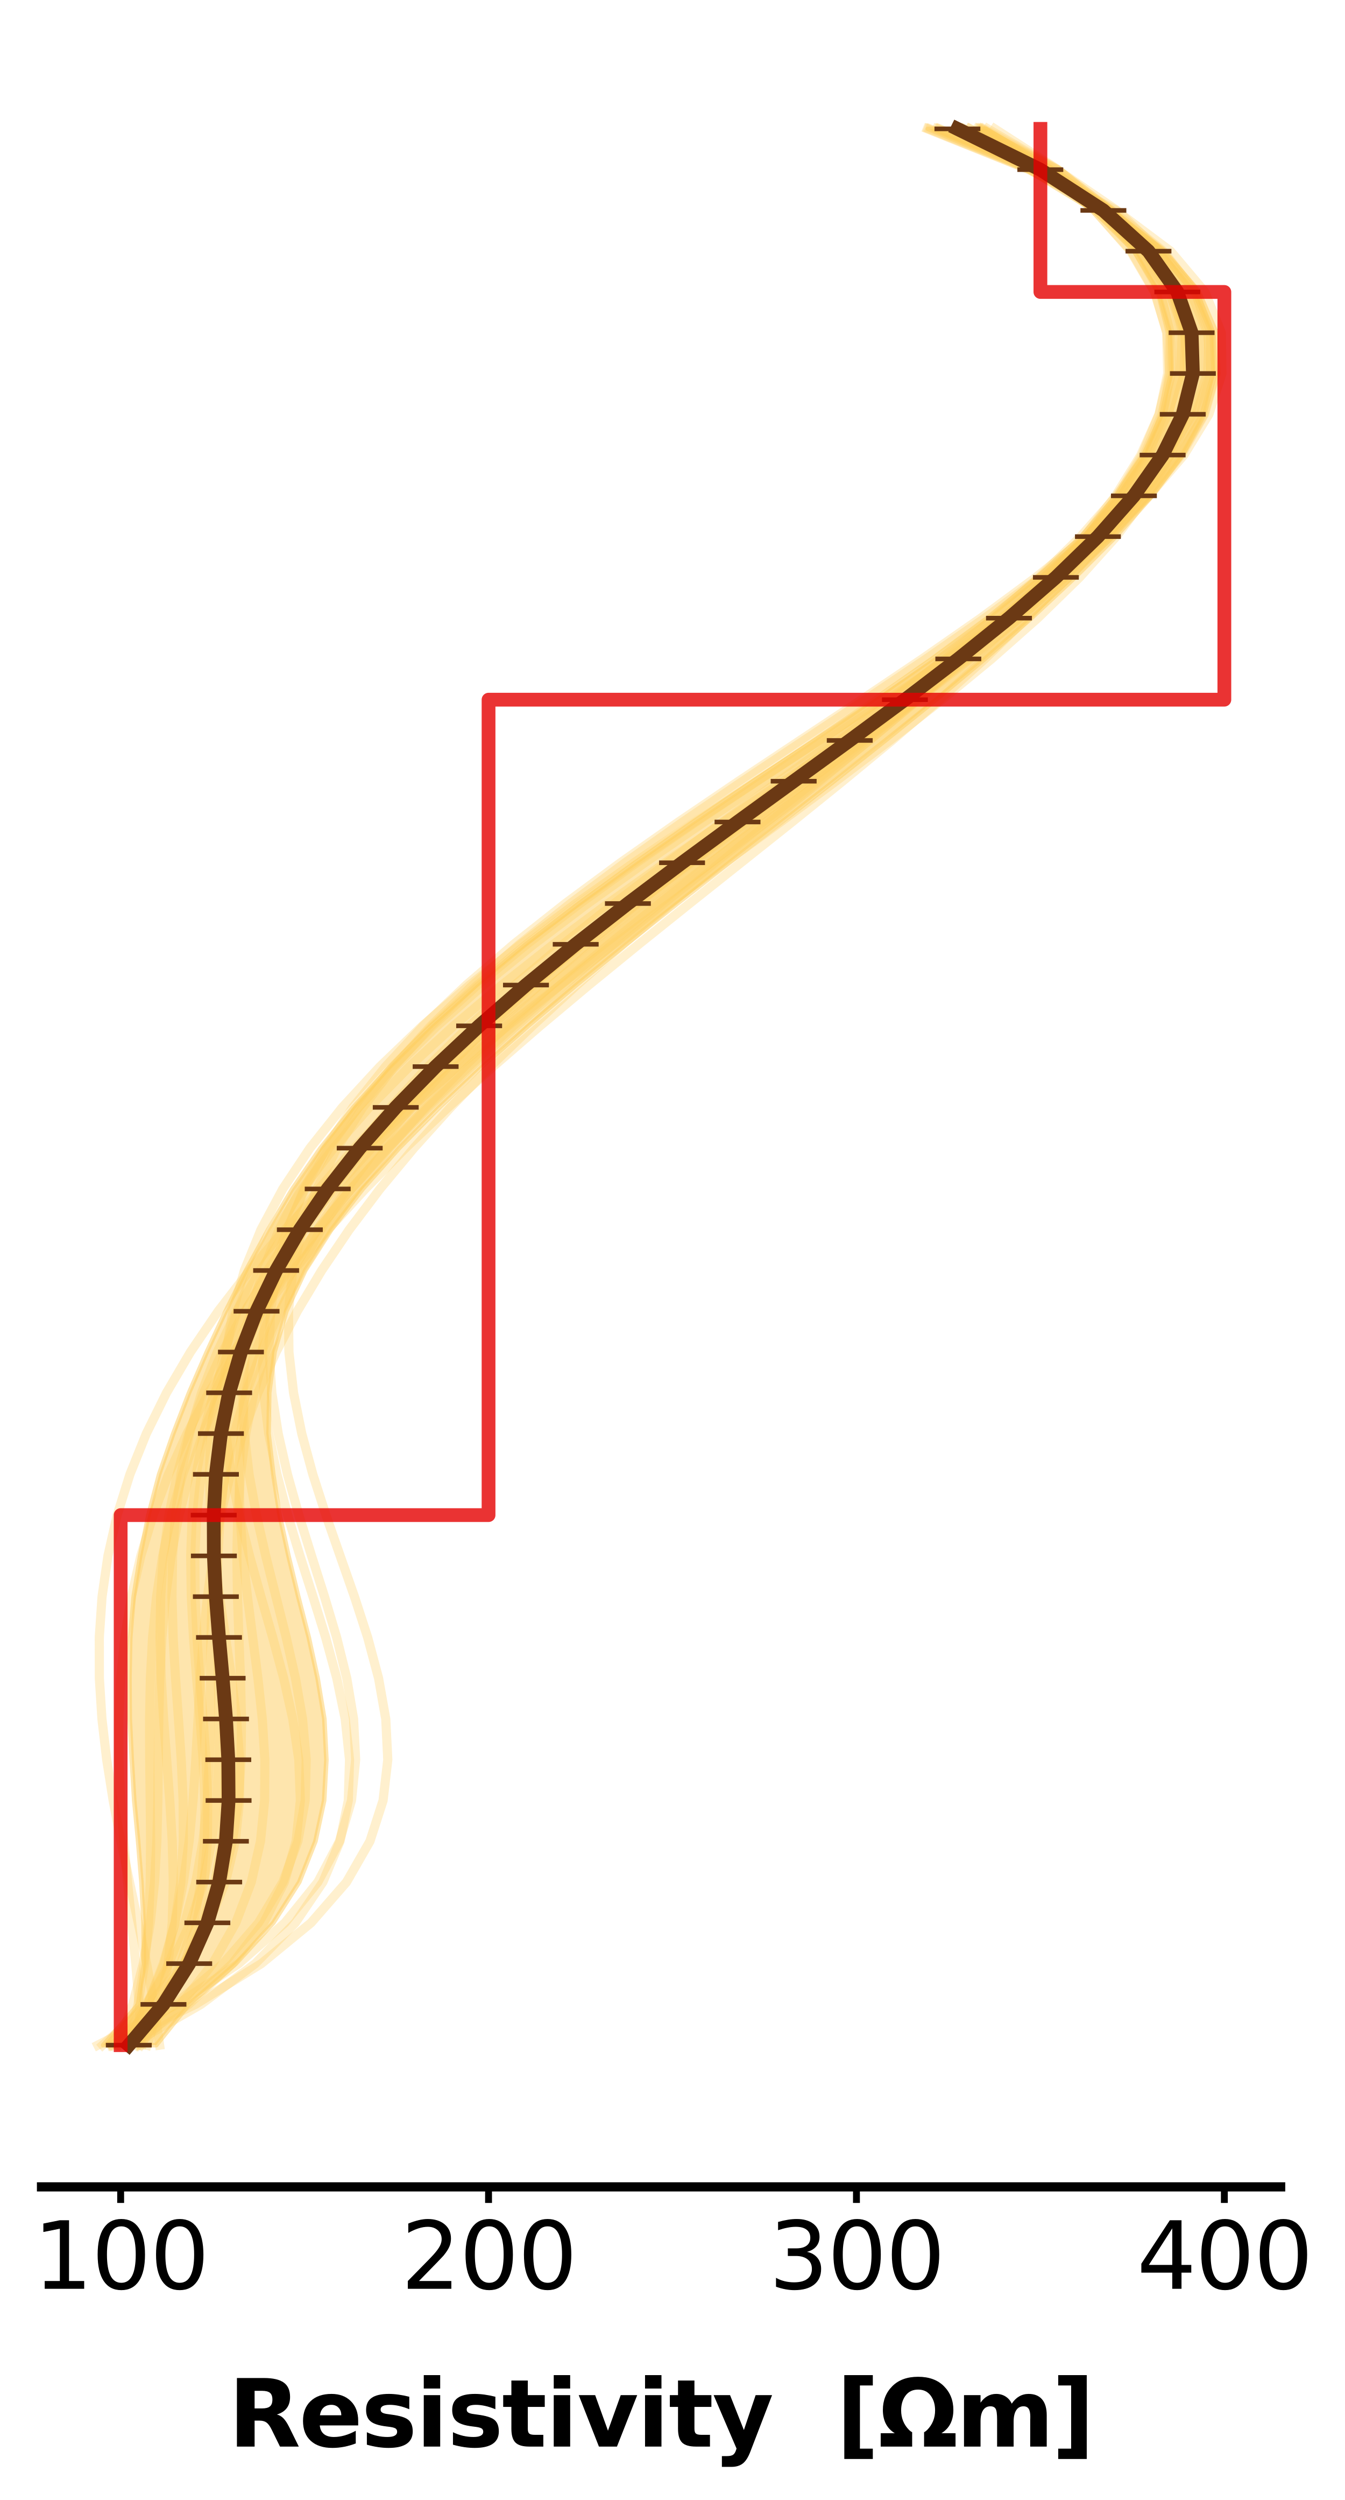 <?xml version="1.0" encoding="utf-8" standalone="no"?>
<!DOCTYPE svg PUBLIC "-//W3C//DTD SVG 1.1//EN"
  "http://www.w3.org/Graphics/SVG/1.1/DTD/svg11.dtd">
<svg xmlns:xlink="http://www.w3.org/1999/xlink" width="293.058pt" height="544.356pt" viewBox="0 0 293.058 544.356" xmlns="http://www.w3.org/2000/svg" version="1.1">
 <defs>
  <style type="text/css">*{stroke-linejoin: round; stroke-linecap: butt}</style>
 </defs>
 <g id="figure_1">
  <g id="patch_1">
   <path d="M 0 544.356 
L 293.058 544.356 
L 293.058 0 
L 0 0 
z
" style="fill: #ffffff"/>
  </g>
  <g id="axes_1">
   <g id="patch_2">
    <path d="M 9.043 466.2 
L 279.043 466.2 
L 279.043 7.2 
L 9.043 7.2 
z
" style="fill: #ffffff"/>
   </g>
   <g id="PolyCollection_1">
    <defs>
     <path id="m4e2704e29b" d="M 202.176 -516.293 
L 214.896 -516.293 
L 229.766 -507.414 
L 242.554 -498.536 
L 253.47 -489.658 
L 260.731 -480.78 
L 264.381 -471.902 
L 264.773 -463.024 
L 262.409 -454.146 
L 257.721 -445.267 
L 251.075 -436.389 
L 243.137 -427.511 
L 234.251 -418.633 
L 224.728 -409.755 
L 214.581 -400.877 
L 203.947 -391.999 
L 192.907 -383.12 
L 181.704 -374.242 
L 170.31 -365.364 
L 158.898 -356.486 
L 147.579 -347.608 
L 136.435 -338.73 
L 125.576 -329.852 
L 115.1 -320.973 
L 105.103 -312.095 
L 95.699 -303.217 
L 86.956 -294.339 
L 79.047 -285.461 
L 72.194 -276.583 
L 66.522 -267.705 
L 62.391 -258.826 
L 59.823 -249.948 
L 58.662 -241.07 
L 58.516 -232.192 
L 59.543 -223.314 
L 60.926 -214.436 
L 62.859 -205.558 
L 64.99 -196.679 
L 67.277 -187.801 
L 69.204 -178.923 
L 70.671 -170.045 
L 71.115 -161.167 
L 70.628 -152.289 
L 68.725 -143.411 
L 65.212 -134.532 
L 59.549 -125.654 
L 51.407 -116.776 
L 41.193 -107.898 
L 34.053 -99.02 
L 22.478 -99.02 
L 22.478 -99.02 
L 30.108 -107.898 
L 31.353 -116.776 
L 31.284 -125.654 
L 30.812 -134.532 
L 30.096 -143.411 
L 29.251 -152.289 
L 28.708 -161.167 
L 28.282 -170.045 
L 28.209 -178.923 
L 28.382 -187.801 
L 29.123 -196.679 
L 30.54 -205.558 
L 32.337 -214.436 
L 34.668 -223.314 
L 37.753 -232.192 
L 41.188 -241.07 
L 45.048 -249.948 
L 49.161 -258.826 
L 53.586 -267.705 
L 58.424 -276.583 
L 63.697 -285.461 
L 69.826 -294.339 
L 76.955 -303.217 
L 84.961 -312.095 
L 93.883 -320.973 
L 103.83 -329.852 
L 114.542 -338.73 
L 126.125 -347.608 
L 138.354 -356.486 
L 151.076 -365.364 
L 164.136 -374.242 
L 177.332 -383.12 
L 190.335 -391.999 
L 203.052 -400.877 
L 215.075 -409.755 
L 225.988 -418.633 
L 235.523 -427.511 
L 243.181 -436.389 
L 249.101 -445.267 
L 253.133 -454.146 
L 255.135 -463.024 
L 254.949 -471.902 
L 252.43 -480.78 
L 247.094 -489.658 
L 238.196 -498.536 
L 223.523 -507.414 
L 202.176 -516.293 
z
" style="stroke: #fecc5c; stroke-opacity: 0.5"/>
    </defs>
    <g clip-path="url(#p7fe91e55f9)">
     <use xlink:href="#m4e2704e29b" x="0" y="544.356" style="fill: #fecc5c; fill-opacity: 0.5; stroke: #fecc5c; stroke-opacity: 0.5"/>
    </g>
   </g>
   <g id="matplotlib.axis_1">
    <g id="xtick_1">
     <g id="line2d_1">
      <defs>
       <path id="mf9fc7d584f" d="M 0 0 
L 0 3.5 
" style="stroke: #000000; stroke-width: 1.5"/>
      </defs>
      <g>
       <use xlink:href="#mf9fc7d584f" x="26.288" y="476.2" style="stroke: #000000; stroke-width: 1.5"/>
      </g>
     </g>
     <g id="text_1">
      <!-- 100 -->
      <g transform="translate(7.2 498.397) scale(0.2 -0.2)">
       <defs>
        <path id="DejaVuSans-31" d="M 794 531 
L 1825 531 
L 1825 4091 
L 703 3866 
L 703 4441 
L 1819 4666 
L 2450 4666 
L 2450 531 
L 3481 531 
L 3481 0 
L 794 0 
L 794 531 
z
" transform="scale(0.016)"/>
        <path id="DejaVuSans-30" d="M 2034 4250 
Q 1547 4250 1301 3770 
Q 1056 3291 1056 2328 
Q 1056 1369 1301 889 
Q 1547 409 2034 409 
Q 2525 409 2770 889 
Q 3016 1369 3016 2328 
Q 3016 3291 2770 3770 
Q 2525 4250 2034 4250 
z
M 2034 4750 
Q 2819 4750 3233 4129 
Q 3647 3509 3647 2328 
Q 3647 1150 3233 529 
Q 2819 -91 2034 -91 
Q 1250 -91 836 529 
Q 422 1150 422 2328 
Q 422 3509 836 4129 
Q 1250 4750 2034 4750 
z
" transform="scale(0.016)"/>
       </defs>
       <use xlink:href="#DejaVuSans-31"/>
       <use xlink:href="#DejaVuSans-30" x="63.623"/>
       <use xlink:href="#DejaVuSans-30" x="127.246"/>
      </g>
     </g>
    </g>
    <g id="xtick_2">
     <g id="line2d_2">
      <g>
       <use xlink:href="#mf9fc7d584f" x="106.448" y="476.2" style="stroke: #000000; stroke-width: 1.5"/>
      </g>
     </g>
     <g id="text_2">
      <!-- 200 -->
      <g transform="translate(87.361 498.397) scale(0.2 -0.2)">
       <defs>
        <path id="DejaVuSans-32" d="M 1228 531 
L 3431 531 
L 3431 0 
L 469 0 
L 469 531 
Q 828 903 1448 1529 
Q 2069 2156 2228 2338 
Q 2531 2678 2651 2914 
Q 2772 3150 2772 3378 
Q 2772 3750 2511 3984 
Q 2250 4219 1831 4219 
Q 1534 4219 1204 4116 
Q 875 4013 500 3803 
L 500 4441 
Q 881 4594 1212 4672 
Q 1544 4750 1819 4750 
Q 2544 4750 2975 4387 
Q 3406 4025 3406 3419 
Q 3406 3131 3298 2873 
Q 3191 2616 2906 2266 
Q 2828 2175 2409 1742 
Q 1991 1309 1228 531 
z
" transform="scale(0.016)"/>
       </defs>
       <use xlink:href="#DejaVuSans-32"/>
       <use xlink:href="#DejaVuSans-30" x="63.623"/>
       <use xlink:href="#DejaVuSans-30" x="127.246"/>
      </g>
     </g>
    </g>
    <g id="xtick_3">
     <g id="line2d_3">
      <g>
       <use xlink:href="#mf9fc7d584f" x="186.609" y="476.2" style="stroke: #000000; stroke-width: 1.5"/>
      </g>
     </g>
     <g id="text_3">
      <!-- 300 -->
      <g transform="translate(167.522 498.397) scale(0.2 -0.2)">
       <defs>
        <path id="DejaVuSans-33" d="M 2597 2516 
Q 3050 2419 3304 2112 
Q 3559 1806 3559 1356 
Q 3559 666 3084 287 
Q 2609 -91 1734 -91 
Q 1441 -91 1130 -33 
Q 819 25 488 141 
L 488 750 
Q 750 597 1062 519 
Q 1375 441 1716 441 
Q 2309 441 2620 675 
Q 2931 909 2931 1356 
Q 2931 1769 2642 2001 
Q 2353 2234 1838 2234 
L 1294 2234 
L 1294 2753 
L 1863 2753 
Q 2328 2753 2575 2939 
Q 2822 3125 2822 3475 
Q 2822 3834 2567 4026 
Q 2313 4219 1838 4219 
Q 1578 4219 1281 4162 
Q 984 4106 628 3988 
L 628 4550 
Q 988 4650 1302 4700 
Q 1616 4750 1894 4750 
Q 2613 4750 3031 4423 
Q 3450 4097 3450 3541 
Q 3450 3153 3228 2886 
Q 3006 2619 2597 2516 
z
" transform="scale(0.016)"/>
       </defs>
       <use xlink:href="#DejaVuSans-33"/>
       <use xlink:href="#DejaVuSans-30" x="63.623"/>
       <use xlink:href="#DejaVuSans-30" x="127.246"/>
      </g>
     </g>
    </g>
    <g id="xtick_4">
     <g id="line2d_4">
      <g>
       <use xlink:href="#mf9fc7d584f" x="266.77" y="476.2" style="stroke: #000000; stroke-width: 1.5"/>
      </g>
     </g>
     <g id="text_4">
      <!-- 400 -->
      <g transform="translate(247.683 498.397) scale(0.2 -0.2)">
       <defs>
        <path id="DejaVuSans-34" d="M 2419 4116 
L 825 1625 
L 2419 1625 
L 2419 4116 
z
M 2253 4666 
L 3047 4666 
L 3047 1625 
L 3713 1625 
L 3713 1100 
L 3047 1100 
L 3047 0 
L 2419 0 
L 2419 1100 
L 313 1100 
L 313 1709 
L 2253 4666 
z
" transform="scale(0.016)"/>
       </defs>
       <use xlink:href="#DejaVuSans-34"/>
       <use xlink:href="#DejaVuSans-30" x="63.623"/>
       <use xlink:href="#DejaVuSans-30" x="127.246"/>
      </g>
     </g>
    </g>
    <g id="text_5">
     <!-- Resistivity  [$\Omega m$] -->
     <g transform="translate(49.743 532.756) scale(0.2 -0.2)">
      <defs>
       <path id="DejaVuSans-Bold-52" d="M 2297 2597 
Q 2675 2597 2839 2737 
Q 3003 2878 3003 3200 
Q 3003 3519 2839 3656 
Q 2675 3794 2297 3794 
L 1791 3794 
L 1791 2597 
L 2297 2597 
z
M 1791 1766 
L 1791 0 
L 588 0 
L 588 4666 
L 2425 4666 
Q 3347 4666 3776 4356 
Q 4206 4047 4206 3378 
Q 4206 2916 3982 2619 
Q 3759 2322 3309 2181 
Q 3556 2125 3751 1926 
Q 3947 1728 4147 1325 
L 4800 0 
L 3519 0 
L 2950 1159 
Q 2778 1509 2601 1637 
Q 2425 1766 2131 1766 
L 1791 1766 
z
" transform="scale(0.016)"/>
       <path id="DejaVuSans-Bold-65" d="M 4031 1759 
L 4031 1441 
L 1416 1441 
Q 1456 1047 1700 850 
Q 1944 653 2381 653 
Q 2734 653 3104 758 
Q 3475 863 3866 1075 
L 3866 213 
Q 3469 63 3072 -14 
Q 2675 -91 2278 -91 
Q 1328 -91 801 392 
Q 275 875 275 1747 
Q 275 2603 792 3093 
Q 1309 3584 2216 3584 
Q 3041 3584 3536 3087 
Q 4031 2591 4031 1759 
z
M 2881 2131 
Q 2881 2450 2695 2645 
Q 2509 2841 2209 2841 
Q 1884 2841 1681 2658 
Q 1478 2475 1428 2131 
L 2881 2131 
z
" transform="scale(0.016)"/>
       <path id="DejaVuSans-Bold-73" d="M 3272 3391 
L 3272 2541 
Q 2913 2691 2578 2766 
Q 2244 2841 1947 2841 
Q 1628 2841 1473 2761 
Q 1319 2681 1319 2516 
Q 1319 2381 1436 2309 
Q 1553 2238 1856 2203 
L 2053 2175 
Q 2913 2066 3209 1816 
Q 3506 1566 3506 1031 
Q 3506 472 3093 190 
Q 2681 -91 1863 -91 
Q 1516 -91 1145 -36 
Q 775 19 384 128 
L 384 978 
Q 719 816 1070 734 
Q 1422 653 1784 653 
Q 2113 653 2278 743 
Q 2444 834 2444 1013 
Q 2444 1163 2330 1236 
Q 2216 1309 1875 1350 
L 1678 1375 
Q 931 1469 631 1722 
Q 331 1975 331 2491 
Q 331 3047 712 3315 
Q 1094 3584 1881 3584 
Q 2191 3584 2531 3537 
Q 2872 3491 3272 3391 
z
" transform="scale(0.016)"/>
       <path id="DejaVuSans-Bold-69" d="M 538 3500 
L 1656 3500 
L 1656 0 
L 538 0 
L 538 3500 
z
M 538 4863 
L 1656 4863 
L 1656 3950 
L 538 3950 
L 538 4863 
z
" transform="scale(0.016)"/>
       <path id="DejaVuSans-Bold-74" d="M 1759 4494 
L 1759 3500 
L 2913 3500 
L 2913 2700 
L 1759 2700 
L 1759 1216 
Q 1759 972 1856 886 
Q 1953 800 2241 800 
L 2816 800 
L 2816 0 
L 1856 0 
Q 1194 0 917 276 
Q 641 553 641 1216 
L 641 2700 
L 84 2700 
L 84 3500 
L 641 3500 
L 641 4494 
L 1759 4494 
z
" transform="scale(0.016)"/>
       <path id="DejaVuSans-Bold-76" d="M 97 3500 
L 1216 3500 
L 2088 1081 
L 2956 3500 
L 4078 3500 
L 2700 0 
L 1472 0 
L 97 3500 
z
" transform="scale(0.016)"/>
       <path id="DejaVuSans-Bold-79" d="M 78 3500 
L 1197 3500 
L 2138 1125 
L 2938 3500 
L 4056 3500 
L 2584 -331 
Q 2363 -916 2067 -1148 
Q 1772 -1381 1288 -1381 
L 641 -1381 
L 641 -647 
L 991 -647 
Q 1275 -647 1404 -556 
Q 1534 -466 1606 -231 
L 1638 -134 
L 78 3500 
z
" transform="scale(0.016)"/>
       <path id="DejaVuSans-Bold-20" transform="scale(0.016)"/>
       <path id="DejaVuSans-Bold-5b" d="M 550 4863 
L 2491 4863 
L 2491 4159 
L 1613 4159 
L 1613 -141 
L 2491 -141 
L 2491 -844 
L 550 -844 
L 550 4863 
z
" transform="scale(0.016)"/>
       <path id="DejaVuSans-Bold-3a9" d="M 2719 4750 
Q 3841 4750 4480 4106 
Q 5119 3463 5119 2494 
Q 5119 1406 4306 909 
L 5266 909 
L 5266 0 
L 3125 0 
L 3125 975 
Q 3244 1041 3334 1131 
Q 3875 1678 3875 2466 
Q 3875 3066 3572 3472 
Q 3269 3878 2719 3878 
Q 2169 3878 1866 3472 
Q 1563 3066 1563 2466 
Q 1563 1678 2103 1131 
Q 2194 1041 2313 975 
L 2313 0 
L 172 0 
L 172 909 
L 1131 909 
Q 319 1406 319 2494 
Q 319 3463 958 4106 
Q 1597 4750 2719 4750 
z
" transform="scale(0.016)"/>
       <path id="DejaVuSans-Bold-6d" d="M 3781 2919 
Q 3994 3244 4286 3414 
Q 4578 3584 4928 3584 
Q 5531 3584 5847 3212 
Q 6163 2841 6163 2131 
L 6163 0 
L 5038 0 
L 5038 1825 
Q 5041 1866 5042 1909 
Q 5044 1953 5044 2034 
Q 5044 2406 4934 2573 
Q 4825 2741 4581 2741 
Q 4263 2741 4089 2478 
Q 3916 2216 3909 1719 
L 3909 0 
L 2784 0 
L 2784 1825 
Q 2784 2406 2684 2573 
Q 2584 2741 2328 2741 
Q 2006 2741 1831 2477 
Q 1656 2213 1656 1722 
L 1656 0 
L 531 0 
L 531 3500 
L 1656 3500 
L 1656 2988 
Q 1863 3284 2130 3434 
Q 2397 3584 2719 3584 
Q 3081 3584 3359 3409 
Q 3638 3234 3781 2919 
z
" transform="scale(0.016)"/>
       <path id="DejaVuSans-Bold-5d" d="M 2375 -844 
L 434 -844 
L 434 -141 
L 1313 -141 
L 1313 4159 
L 434 4159 
L 434 4863 
L 2375 4863 
L 2375 -844 
z
" transform="scale(0.016)"/>
      </defs>
      <use xlink:href="#DejaVuSans-Bold-52" transform="translate(0 0.016)"/>
      <use xlink:href="#DejaVuSans-Bold-65" transform="translate(77.002 0.016)"/>
      <use xlink:href="#DejaVuSans-Bold-73" transform="translate(144.824 0.016)"/>
      <use xlink:href="#DejaVuSans-Bold-69" transform="translate(204.346 0.016)"/>
      <use xlink:href="#DejaVuSans-Bold-73" transform="translate(238.623 0.016)"/>
      <use xlink:href="#DejaVuSans-Bold-74" transform="translate(298.145 0.016)"/>
      <use xlink:href="#DejaVuSans-Bold-69" transform="translate(345.947 0.016)"/>
      <use xlink:href="#DejaVuSans-Bold-76" transform="translate(380.225 0.016)"/>
      <use xlink:href="#DejaVuSans-Bold-69" transform="translate(445.41 0.016)"/>
      <use xlink:href="#DejaVuSans-Bold-74" transform="translate(479.688 0.016)"/>
      <use xlink:href="#DejaVuSans-Bold-79" transform="translate(527.49 0.016)"/>
      <use xlink:href="#DejaVuSans-Bold-20" transform="translate(592.676 0.016)"/>
      <use xlink:href="#DejaVuSans-Bold-20" transform="translate(627.49 0.016)"/>
      <use xlink:href="#DejaVuSans-Bold-5b" transform="translate(662.305 0.016)"/>
      <use xlink:href="#DejaVuSans-Bold-3a9" transform="translate(708.008 0.016)"/>
      <use xlink:href="#DejaVuSans-Bold-6d" transform="translate(793.018 0.016)"/>
      <use xlink:href="#DejaVuSans-Bold-5d" transform="translate(897.217 0.016)"/>
     </g>
    </g>
   </g>
   <g id="line2d_5">
    <path d="M 214.362 28.064 
L 230.252 36.942 
L 242.16 45.82 
L 250.458 54.698 
L 255.5 63.576 
L 257.629 72.454 
L 257.169 81.332 
L 254.432 90.211 
L 249.714 99.089 
L 243.298 107.967 
L 235.45 116.845 
L 226.423 125.723 
L 216.452 134.601 
L 205.762 143.479 
L 194.56 152.358 
L 183.038 161.236 
L 171.376 170.114 
L 159.735 178.992 
L 148.265 187.87 
L 137.099 196.748 
L 126.357 205.626 
L 116.142 214.505 
L 106.544 223.383 
L 97.637 232.261 
L 89.481 241.139 
L 82.121 250.017 
L 75.588 258.895 
L 69.895 267.774 
L 65.045 276.652 
L 61.023 285.53 
L 57.8 294.408 
L 55.331 303.286 
L 53.559 312.164 
L 52.409 321.042 
L 51.795 329.921 
L 51.612 338.799 
L 51.743 347.677 
L 52.055 356.555 
L 52.4 365.433 
L 52.618 374.311 
L 52.53 383.189 
L 51.944 392.068 
L 50.655 400.946 
L 48.441 409.824 
L 45.066 418.702 
L 40.278 427.58 
L 33.811 436.458 
L 25.386 445.336 
" clip-path="url(#p7fe91e55f9)" style="fill: none; stroke: #fecc5c; stroke-opacity: 0.3; stroke-width: 2; stroke-linecap: square"/>
   </g>
   <g id="line2d_6">
    <path d="M 202.272 28.064 
L 224.32 36.942 
L 241.068 45.82 
L 253.026 54.698 
L 260.685 63.576 
L 264.513 72.454 
L 264.957 81.332 
L 262.445 90.211 
L 257.381 99.089 
L 250.15 107.967 
L 241.114 116.845 
L 230.616 125.723 
L 218.976 134.601 
L 206.494 143.479 
L 193.449 152.358 
L 180.098 161.236 
L 166.676 170.114 
L 153.4 178.992 
L 140.462 187.87 
L 128.037 196.748 
L 116.274 205.626 
L 105.306 214.505 
L 95.241 223.383 
L 86.168 232.261 
L 78.153 241.139 
L 71.243 250.017 
L 65.463 258.895 
L 60.815 267.774 
L 57.284 276.652 
L 54.829 285.53 
L 53.392 294.408 
L 52.891 303.286 
L 53.225 312.164 
L 54.27 321.042 
L 55.882 329.921 
L 57.896 338.799 
L 60.125 347.677 
L 62.361 356.555 
L 64.376 365.433 
L 65.919 374.311 
L 66.72 383.189 
L 66.486 392.068 
L 64.903 400.946 
L 61.638 409.824 
L 56.335 418.702 
L 48.616 427.58 
L 38.085 436.458 
L 24.321 445.336 
" clip-path="url(#p7fe91e55f9)" style="fill: none; stroke: #fecc5c; stroke-opacity: 0.3; stroke-width: 2; stroke-linecap: square"/>
   </g>
   <g id="line2d_7">
    <path d="M 211.404 28.064 
L 227.548 36.942 
L 240.07 45.82 
L 249.267 54.698 
L 255.424 63.576 
L 258.816 72.454 
L 259.706 81.332 
L 258.351 90.211 
L 254.995 99.089 
L 249.872 107.967 
L 243.206 116.845 
L 235.212 125.723 
L 226.093 134.601 
L 216.043 143.479 
L 205.247 152.358 
L 193.877 161.236 
L 182.097 170.114 
L 170.06 178.992 
L 157.909 187.87 
L 145.778 196.748 
L 133.789 205.626 
L 122.055 214.505 
L 110.679 223.383 
L 99.752 232.261 
L 89.358 241.139 
L 79.567 250.017 
L 70.443 258.895 
L 62.038 267.774 
L 54.392 276.652 
L 47.537 285.53 
L 41.496 294.408 
L 36.278 303.286 
L 31.886 312.164 
L 28.31 321.042 
L 25.531 329.921 
L 23.52 338.799 
L 22.237 347.677 
L 21.634 356.555 
L 21.649 365.433 
L 22.214 374.311 
L 23.248 383.189 
L 24.661 392.068 
L 26.353 400.946 
L 28.214 409.824 
L 30.122 418.702 
L 31.948 427.58 
L 33.55 436.458 
L 34.777 445.336 
" clip-path="url(#p7fe91e55f9)" style="fill: none; stroke: #fecc5c; stroke-opacity: 0.3; stroke-width: 2; stroke-linecap: square"/>
   </g>
   <g id="line2d_8">
    <path d="M 204.737 28.064 
L 226.187 36.942 
L 242.26 45.82 
L 253.489 54.698 
L 260.389 63.576 
L 263.448 72.454 
L 263.134 81.332 
L 259.891 90.211 
L 254.141 99.089 
L 246.281 107.967 
L 236.689 116.845 
L 225.718 125.723 
L 213.697 134.601 
L 200.936 143.479 
L 187.718 152.358 
L 174.307 161.236 
L 160.941 170.114 
L 147.838 178.992 
L 135.192 187.87 
L 123.173 196.748 
L 111.931 205.626 
L 101.591 214.505 
L 92.257 223.383 
L 84.008 232.261 
L 76.902 241.139 
L 70.974 250.017 
L 66.237 258.895 
L 62.679 267.774 
L 60.266 276.652 
L 58.944 285.53 
L 58.633 294.408 
L 59.23 303.286 
L 60.613 312.164 
L 62.633 321.042 
L 65.121 329.921 
L 67.884 338.799 
L 70.706 347.677 
L 73.35 356.555 
L 75.555 365.433 
L 77.037 374.311 
L 77.489 383.189 
L 76.583 392.068 
L 73.966 400.946 
L 69.264 409.824 
L 62.079 418.702 
L 51.992 427.58 
L 38.56 436.458 
L 21.316 445.336 
" clip-path="url(#p7fe91e55f9)" style="fill: none; stroke: #fecc5c; stroke-opacity: 0.3; stroke-width: 2; stroke-linecap: square"/>
   </g>
   <g id="line2d_9">
    <path d="M 210.121 28.064 
L 227.727 36.942 
L 241.104 45.82 
L 250.64 54.698 
L 256.706 63.576 
L 259.659 72.454 
L 259.841 81.332 
L 257.577 90.211 
L 253.179 99.089 
L 246.942 107.967 
L 239.148 116.845 
L 230.061 125.723 
L 219.931 134.601 
L 208.993 143.479 
L 197.467 152.358 
L 185.557 161.236 
L 173.453 170.114 
L 161.328 178.992 
L 149.341 187.87 
L 137.635 196.748 
L 126.339 205.626 
L 115.566 214.505 
L 105.413 223.383 
L 95.963 232.261 
L 87.284 241.139 
L 79.427 250.017 
L 72.429 258.895 
L 66.312 267.774 
L 61.082 276.652 
L 56.731 285.53 
L 53.235 294.408 
L 50.553 303.286 
L 48.632 312.164 
L 47.402 321.042 
L 46.777 329.921 
L 46.658 338.799 
L 46.93 347.677 
L 47.461 356.555 
L 48.105 365.433 
L 48.702 374.311 
L 49.076 383.189 
L 49.033 392.068 
L 48.369 400.946 
L 46.86 409.824 
L 44.269 418.702 
L 40.344 427.58 
L 34.818 436.458 
L 27.406 445.336 
" clip-path="url(#p7fe91e55f9)" style="fill: none; stroke: #fecc5c; stroke-opacity: 0.3; stroke-width: 2; stroke-linecap: square"/>
   </g>
   <g id="line2d_10">
    <path d="M 213.86 28.064 
L 227.771 36.942 
L 238.519 45.82 
L 246.359 54.698 
L 251.537 63.576 
L 254.29 72.454 
L 254.845 81.332 
L 253.422 90.211 
L 250.233 99.089 
L 245.48 107.967 
L 239.356 116.845 
L 232.046 125.723 
L 223.727 134.601 
L 214.567 143.479 
L 204.725 152.358 
L 194.351 161.236 
L 183.587 170.114 
L 172.568 178.992 
L 161.416 187.87 
L 150.249 196.748 
L 139.174 205.626 
L 128.289 214.505 
L 117.685 223.383 
L 107.443 232.261 
L 97.636 241.139 
L 88.329 250.017 
L 79.577 258.895 
L 71.426 267.774 
L 63.916 276.652 
L 57.076 285.53 
L 50.928 294.408 
L 45.483 303.286 
L 40.745 312.164 
L 36.71 321.042 
L 33.364 329.921 
L 30.686 338.799 
L 28.644 347.677 
L 27.2 356.555 
L 26.304 365.433 
L 25.902 374.311 
L 25.927 383.189 
L 26.306 392.068 
L 26.956 400.946 
L 27.786 409.824 
L 28.697 418.702 
L 29.579 427.58 
L 30.317 436.458 
L 30.785 445.336 
" clip-path="url(#p7fe91e55f9)" style="fill: none; stroke: #fecc5c; stroke-opacity: 0.3; stroke-width: 2; stroke-linecap: square"/>
   </g>
   <g id="line2d_11">
    <path d="M 204.132 28.064 
L 226.369 36.942 
L 243.164 45.82 
L 255.049 54.698 
L 262.537 63.576 
L 266.117 72.454 
L 266.254 81.332 
L 263.393 90.211 
L 257.955 99.089 
L 250.341 107.967 
L 240.927 116.845 
L 230.068 125.723 
L 218.096 134.601 
L 205.321 143.479 
L 192.03 152.358 
L 178.489 161.236 
L 164.941 170.114 
L 151.605 178.992 
L 138.681 187.87 
L 126.343 196.748 
L 114.745 205.626 
L 104.018 214.505 
L 94.27 223.383 
L 85.588 232.261 
L 78.036 241.139 
L 71.654 250.017 
L 66.462 258.895 
L 62.457 267.774 
L 59.613 276.652 
L 57.882 285.53 
L 57.193 294.408 
L 57.455 303.286 
L 58.55 312.164 
L 60.343 321.042 
L 62.673 329.921 
L 65.357 338.799 
L 68.192 347.677 
L 70.95 356.555 
L 73.382 365.433 
L 75.216 374.311 
L 76.158 383.189 
L 75.891 392.068 
L 74.076 400.946 
L 70.353 409.824 
L 64.338 418.702 
L 55.624 427.58 
L 43.783 436.458 
L 28.365 445.336 
" clip-path="url(#p7fe91e55f9)" style="fill: none; stroke: #fecc5c; stroke-opacity: 0.3; stroke-width: 2; stroke-linecap: square"/>
   </g>
   <g id="line2d_12">
    <path d="M 209.838 28.064 
L 227.822 36.942 
L 241.392 45.82 
L 250.961 54.698 
L 256.929 63.576 
L 259.676 72.454 
L 259.568 81.332 
L 256.951 90.211 
L 252.159 99.089 
L 245.504 107.967 
L 237.285 116.845 
L 227.784 125.723 
L 217.264 134.601 
L 205.973 143.479 
L 194.143 152.358 
L 181.988 161.236 
L 169.705 170.114 
L 157.477 178.992 
L 145.466 187.87 
L 133.82 196.748 
L 122.671 205.626 
L 112.133 214.505 
L 102.303 223.383 
L 93.262 232.261 
L 85.074 241.139 
L 77.787 250.017 
L 71.431 258.895 
L 66.021 267.774 
L 61.553 276.652 
L 58.008 285.53 
L 55.351 294.408 
L 53.528 303.286 
L 52.47 312.164 
L 52.091 321.042 
L 52.289 329.921 
L 52.943 338.799 
L 53.917 347.677 
L 55.058 356.555 
L 56.198 365.433 
L 57.148 374.311 
L 57.708 383.189 
L 57.655 392.068 
L 56.755 400.946 
L 54.755 409.824 
L 51.383 418.702 
L 46.354 427.58 
L 39.365 436.458 
L 30.096 445.336 
" clip-path="url(#p7fe91e55f9)" style="fill: none; stroke: #fecc5c; stroke-opacity: 0.3; stroke-width: 2; stroke-linecap: square"/>
   </g>
   <g id="line2d_13">
    <path d="M 213.992 28.064 
L 228.606 36.942 
L 239.732 45.82 
L 247.67 54.698 
L 252.71 63.576 
L 255.131 72.454 
L 255.201 81.332 
L 253.176 90.211 
L 249.302 99.089 
L 243.814 107.967 
L 236.933 116.845 
L 228.872 125.723 
L 219.832 134.601 
L 210.004 143.479 
L 199.564 152.358 
L 188.681 161.236 
L 177.512 170.114 
L 166.201 178.992 
L 154.883 187.87 
L 143.68 196.748 
L 132.704 205.626 
L 122.056 214.505 
L 111.825 223.383 
L 102.091 232.261 
L 92.919 241.139 
L 84.367 250.017 
L 76.479 258.895 
L 69.289 267.774 
L 62.82 276.652 
L 57.084 285.53 
L 52.08 294.408 
L 47.799 303.286 
L 44.218 312.164 
L 41.304 321.042 
L 39.014 329.921 
L 37.293 338.799 
L 36.073 347.677 
L 35.277 356.555 
L 34.817 365.433 
L 34.594 374.311 
L 34.495 383.189 
L 34.4 392.068 
L 34.175 400.946 
L 33.675 409.824 
L 32.746 418.702 
L 31.221 427.58 
L 28.922 436.458 
L 25.66 445.336 
" clip-path="url(#p7fe91e55f9)" style="fill: none; stroke: #fecc5c; stroke-opacity: 0.3; stroke-width: 2; stroke-linecap: square"/>
   </g>
   <g id="line2d_14">
    <path d="M 213.562 28.064 
L 229.705 36.942 
L 241.886 45.82 
L 250.468 54.698 
L 255.801 63.576 
L 258.216 72.454 
L 258.035 81.332 
L 255.563 90.211 
L 251.091 99.089 
L 244.895 107.967 
L 237.239 116.845 
L 228.371 125.723 
L 218.525 134.601 
L 207.92 143.479 
L 196.764 152.358 
L 185.246 161.236 
L 173.544 170.114 
L 161.821 178.992 
L 150.225 187.87 
L 138.891 196.748 
L 127.939 205.626 
L 117.475 214.505 
L 107.589 223.383 
L 98.36 232.261 
L 89.85 241.139 
L 82.108 250.017 
L 75.169 258.895 
L 69.053 267.774 
L 63.766 276.652 
L 59.299 285.53 
L 55.629 294.408 
L 52.721 303.286 
L 50.524 312.164 
L 48.97 321.042 
L 47.982 329.921 
L 47.465 338.799 
L 47.311 347.677 
L 47.398 356.555 
L 47.589 365.433 
L 47.733 374.311 
L 47.665 383.189 
L 47.206 392.068 
L 46.161 400.946 
L 44.324 409.824 
L 41.471 418.702 
L 37.366 427.58 
L 31.759 436.458 
L 24.384 445.336 
" clip-path="url(#p7fe91e55f9)" style="fill: none; stroke: #fecc5c; stroke-opacity: 0.3; stroke-width: 2; stroke-linecap: square"/>
   </g>
   <g id="line2d_15">
    <path d="M 212.885 28.064 
L 227.429 36.942 
L 238.546 45.82 
L 246.528 54.698 
L 251.656 63.576 
L 254.2 72.454 
L 254.42 81.332 
L 252.563 90.211 
L 248.869 99.089 
L 243.566 107.967 
L 236.87 116.845 
L 228.988 125.723 
L 220.117 134.601 
L 210.44 143.479 
L 200.135 152.358 
L 189.363 161.236 
L 178.28 170.114 
L 167.029 178.992 
L 155.741 187.87 
L 144.539 196.748 
L 133.534 205.626 
L 122.827 214.505 
L 112.509 223.383 
L 102.658 232.261 
L 93.343 241.139 
L 84.624 250.017 
L 76.548 258.895 
L 69.152 267.774 
L 62.463 276.652 
L 56.498 285.53 
L 51.261 294.408 
L 46.747 303.286 
L 42.941 312.164 
L 39.818 321.042 
L 37.339 329.921 
L 35.457 338.799 
L 34.115 347.677 
L 33.244 356.555 
L 32.766 365.433 
L 32.589 374.311 
L 32.614 383.189 
L 32.73 392.068 
L 32.816 400.946 
L 32.74 409.824 
L 32.358 418.702 
L 31.518 427.58 
L 30.056 436.458 
L 27.798 445.336 
" clip-path="url(#p7fe91e55f9)" style="fill: none; stroke: #fecc5c; stroke-opacity: 0.3; stroke-width: 2; stroke-linecap: square"/>
   </g>
   <g id="line2d_16">
    <path d="M 202.058 28.064 
L 224.222 36.942 
L 241.046 45.82 
L 253.042 54.698 
L 260.702 63.576 
L 264.499 72.454 
L 264.881 81.332 
L 262.278 90.211 
L 257.098 99.089 
L 249.726 107.967 
L 240.53 116.845 
L 229.853 125.723 
L 218.018 134.601 
L 205.328 143.479 
L 192.064 152.358 
L 178.485 161.236 
L 164.832 170.114 
L 151.321 178.992 
L 138.149 187.87 
L 125.491 196.748 
L 113.503 205.626 
L 102.317 214.505 
L 92.046 223.383 
L 82.78 232.261 
L 74.59 241.139 
L 67.525 250.017 
L 61.612 258.895 
L 56.858 267.774 
L 53.248 276.652 
L 50.747 285.53 
L 49.298 294.408 
L 48.823 303.286 
L 49.223 312.164 
L 50.379 321.042 
L 52.149 329.921 
L 54.371 338.799 
L 56.862 347.677 
L 59.416 356.555 
L 61.808 365.433 
L 63.793 374.311 
L 65.101 383.189 
L 65.443 392.068 
L 64.511 400.946 
L 61.972 409.824 
L 57.474 418.702 
L 50.644 427.58 
L 41.088 436.458 
L 28.389 445.336 
" clip-path="url(#p7fe91e55f9)" style="fill: none; stroke: #fecc5c; stroke-opacity: 0.3; stroke-width: 2; stroke-linecap: square"/>
   </g>
   <g id="line2d_17">
    <path d="M 211.257 28.064 
L 228.608 36.942 
L 241.807 45.82 
L 251.23 54.698 
L 257.237 63.576 
L 260.172 72.454 
L 260.367 81.332 
L 258.139 90.211 
L 253.789 99.089 
L 247.605 107.967 
L 239.86 116.845 
L 230.813 125.723 
L 220.708 134.601 
L 209.775 143.479 
L 198.229 152.358 
L 186.27 161.236 
L 174.085 170.114 
L 161.847 178.992 
L 149.711 187.87 
L 137.821 196.748 
L 126.306 205.626 
L 115.28 214.505 
L 104.841 223.383 
L 95.075 232.261 
L 86.052 241.139 
L 77.829 250.017 
L 70.447 258.895 
L 63.933 267.774 
L 58.299 276.652 
L 53.545 285.53 
L 49.654 294.408 
L 46.594 303.286 
L 44.321 312.164 
L 42.774 321.042 
L 41.881 329.921 
L 41.552 338.799 
L 41.683 347.677 
L 42.158 356.555 
L 42.844 365.433 
L 43.595 374.311 
L 44.25 383.189 
L 44.633 392.068 
L 44.555 400.946 
L 43.81 409.824 
L 42.18 418.702 
L 39.432 427.58 
L 35.318 436.458 
L 29.575 445.336 
" clip-path="url(#p7fe91e55f9)" style="fill: none; stroke: #fecc5c; stroke-opacity: 0.3; stroke-width: 2; stroke-linecap: square"/>
   </g>
   <g id="line2d_18">
    <path d="M 208.727 28.064 
L 225.747 36.942 
L 238.865 45.82 
L 248.42 54.698 
L 254.734 63.576 
L 258.12 72.454 
L 258.877 81.332 
L 257.292 90.211 
L 253.64 99.089 
L 248.182 107.967 
L 241.17 116.845 
L 232.838 125.723 
L 223.413 134.601 
L 213.107 143.479 
L 202.119 152.358 
L 190.637 161.236 
L 178.836 170.114 
L 166.878 178.992 
L 154.914 187.87 
L 143.08 196.748 
L 131.503 205.626 
L 120.295 214.505 
L 109.556 223.383 
L 99.374 232.261 
L 89.824 241.139 
L 80.97 250.017 
L 72.861 258.895 
L 65.537 267.774 
L 59.022 276.652 
L 53.33 285.53 
L 48.461 294.408 
L 44.404 303.286 
L 41.134 312.164 
L 38.615 321.042 
L 36.798 329.921 
L 35.621 338.799 
L 35.01 347.677 
L 34.879 356.555 
L 35.13 365.433 
L 35.65 374.311 
L 36.315 383.189 
L 36.991 392.068 
L 37.528 400.946 
L 37.765 409.824 
L 37.528 418.702 
L 36.632 427.58 
L 34.878 436.458 
L 32.055 445.336 
" clip-path="url(#p7fe91e55f9)" style="fill: none; stroke: #fecc5c; stroke-opacity: 0.3; stroke-width: 2; stroke-linecap: square"/>
   </g>
   <g id="line2d_19">
    <path d="M 216.735 28.064 
L 230.527 36.942 
L 240.953 45.82 
L 248.307 54.698 
L 252.874 63.576 
L 254.928 72.454 
L 254.73 81.332 
L 252.531 90.211 
L 248.572 99.089 
L 243.081 107.967 
L 236.276 116.845 
L 228.362 125.723 
L 219.535 134.601 
L 209.979 143.479 
L 199.866 152.358 
L 189.359 161.236 
L 178.608 170.114 
L 167.751 178.992 
L 156.918 187.87 
L 146.226 196.748 
L 135.779 205.626 
L 125.674 214.505 
L 115.992 223.383 
L 106.807 232.261 
L 98.18 241.139 
L 90.161 250.017 
L 82.789 258.895 
L 76.091 267.774 
L 70.084 276.652 
L 64.773 285.53 
L 60.152 294.408 
L 56.205 303.286 
L 52.903 312.164 
L 50.208 321.042 
L 48.068 329.921 
L 46.422 338.799 
L 45.197 347.677 
L 44.309 356.555 
L 43.663 365.433 
L 43.154 374.311 
L 42.662 383.189 
L 42.061 392.068 
L 41.209 400.946 
L 39.957 409.824 
L 38.141 418.702 
L 35.589 427.58 
L 32.117 436.458 
L 27.528 445.336 
" clip-path="url(#p7fe91e55f9)" style="fill: none; stroke: #fecc5c; stroke-opacity: 0.3; stroke-width: 2; stroke-linecap: square"/>
   </g>
   <g id="line2d_20">
    <path d="M 213.253 28.064 
L 230.356 36.942 
L 243.368 45.82 
L 252.654 54.698 
L 258.566 63.576 
L 261.442 72.454 
L 261.604 81.332 
L 259.362 90.211 
L 255.012 99.089 
L 248.836 107.967 
L 241.1 116.845 
L 232.059 125.723 
L 221.952 134.601 
L 211.006 143.479 
L 199.43 152.358 
L 187.425 161.236 
L 175.172 170.114 
L 162.842 178.992 
L 150.59 187.87 
L 138.56 196.748 
L 126.877 205.626 
L 115.657 214.505 
L 104.998 223.383 
L 94.988 232.261 
L 85.697 241.139 
L 77.184 250.017 
L 69.494 258.895 
L 62.655 267.774 
L 56.684 276.652 
L 51.582 285.53 
L 47.339 294.408 
L 43.929 303.286 
L 41.31 312.164 
L 39.43 321.042 
L 38.22 329.921 
L 37.6 338.799 
L 37.472 347.677 
L 37.728 356.555 
L 38.244 365.433 
L 38.881 374.311 
L 39.489 383.189 
L 39.901 392.068 
L 39.939 400.946 
L 39.408 409.824 
L 38.1 418.702 
L 35.795 427.58 
L 32.257 436.458 
L 27.236 445.336 
" clip-path="url(#p7fe91e55f9)" style="fill: none; stroke: #fecc5c; stroke-opacity: 0.3; stroke-width: 2; stroke-linecap: square"/>
   </g>
   <g id="line2d_21">
    <path d="M 208.103 28.064 
L 226.048 36.942 
L 239.8 45.82 
L 249.734 54.698 
L 256.211 63.576 
L 259.578 72.454 
L 260.167 81.332 
L 258.295 90.211 
L 254.267 99.089 
L 248.37 107.967 
L 240.88 116.845 
L 232.056 125.723 
L 222.143 134.601 
L 211.374 143.479 
L 199.964 152.358 
L 188.115 161.236 
L 176.016 170.114 
L 163.839 178.992 
L 151.744 187.87 
L 139.875 196.748 
L 128.361 205.626 
L 117.318 214.505 
L 106.847 223.383 
L 97.035 232.261 
L 87.954 241.139 
L 79.661 250.017 
L 72.2 258.895 
L 65.599 267.774 
L 59.873 276.652 
L 55.022 285.53 
L 51.031 294.408 
L 47.871 303.286 
L 45.498 312.164 
L 43.855 321.042 
L 42.869 329.921 
L 42.454 338.799 
L 42.507 347.677 
L 42.914 356.555 
L 43.545 365.433 
L 44.254 374.311 
L 44.882 383.189 
L 45.256 392.068 
L 45.189 400.946 
L 44.477 409.824 
L 42.903 418.702 
L 40.237 427.58 
L 36.233 436.458 
L 30.63 445.336 
" clip-path="url(#p7fe91e55f9)" style="fill: none; stroke: #fecc5c; stroke-opacity: 0.3; stroke-width: 2; stroke-linecap: square"/>
   </g>
   <g id="line2d_22">
    <path d="M 215.211 28.064 
L 230.42 36.942 
L 241.892 45.82 
L 249.963 54.698 
L 254.96 63.576 
L 257.192 72.454 
L 256.958 81.332 
L 254.543 90.211 
L 250.219 99.089 
L 244.245 107.967 
L 236.867 116.845 
L 228.317 125.723 
L 218.816 134.601 
L 208.568 143.479 
L 197.769 152.358 
L 186.598 161.236 
L 175.222 170.114 
L 163.796 178.992 
L 152.46 187.87 
L 141.342 196.748 
L 130.558 205.626 
L 120.208 214.505 
L 110.382 223.383 
L 101.154 232.261 
L 92.588 241.139 
L 84.733 250.017 
L 77.624 258.895 
L 71.286 267.774 
L 65.727 276.652 
L 60.945 285.53 
L 56.924 294.408 
L 53.634 303.286 
L 51.033 312.164 
L 49.066 321.042 
L 47.663 329.921 
L 46.743 338.799 
L 46.212 347.677 
L 45.962 356.555 
L 45.871 365.433 
L 45.805 374.311 
L 45.618 383.189 
L 45.149 392.068 
L 44.224 400.946 
L 42.657 409.824 
L 40.249 418.702 
L 36.787 427.58 
L 32.045 436.458 
L 25.784 445.336 
" clip-path="url(#p7fe91e55f9)" style="fill: none; stroke: #fecc5c; stroke-opacity: 0.3; stroke-width: 2; stroke-linecap: square"/>
   </g>
   <g id="line2d_23">
    <path d="M 204.476 28.064 
L 225.061 36.942 
L 240.775 45.82 
L 252.072 54.698 
L 259.39 63.576 
L 263.146 72.454 
L 263.74 81.332 
L 261.554 90.211 
L 256.951 99.089 
L 250.277 107.967 
L 241.859 116.845 
L 232.006 125.723 
L 221.006 134.601 
L 209.134 143.479 
L 196.642 152.358 
L 183.767 161.236 
L 170.725 170.114 
L 157.715 178.992 
L 144.919 187.87 
L 132.499 196.748 
L 120.599 205.626 
L 109.345 214.505 
L 98.845 223.383 
L 89.188 232.261 
L 80.446 241.139 
L 72.671 250.017 
L 65.898 258.895 
L 60.144 267.774 
L 55.406 276.652 
L 51.664 285.53 
L 48.88 294.408 
L 46.997 303.286 
L 45.941 312.164 
L 45.617 321.042 
L 45.915 329.921 
L 46.705 338.799 
L 47.838 347.677 
L 49.149 356.555 
L 50.452 365.433 
L 51.546 374.311 
L 52.208 383.189 
L 52.2 392.068 
L 51.263 400.946 
L 49.123 409.824 
L 45.484 418.702 
L 40.034 427.58 
L 32.443 436.458 
L 22.362 445.336 
" clip-path="url(#p7fe91e55f9)" style="fill: none; stroke: #fecc5c; stroke-opacity: 0.3; stroke-width: 2; stroke-linecap: square"/>
   </g>
   <g id="line2d_24">
    <path d="M 202.633 28.064 
L 224.824 36.942 
L 241.498 45.82 
L 253.207 54.698 
L 260.48 63.576 
L 263.822 72.454 
L 263.713 81.332 
L 260.611 90.211 
L 254.95 99.089 
L 247.14 107.967 
L 237.569 116.845 
L 226.598 125.723 
L 214.569 134.601 
L 201.797 143.479 
L 188.574 152.358 
L 175.17 161.236 
L 161.829 170.114 
L 148.774 178.992 
L 136.202 187.87 
L 124.287 196.748 
L 113.182 205.626 
L 103.013 214.505 
L 93.883 223.383 
L 85.874 232.261 
L 79.042 241.139 
L 73.419 250.017 
L 69.015 258.895 
L 65.816 267.774 
L 63.784 276.652 
L 62.858 285.53 
L 62.952 294.408 
L 63.959 303.286 
L 65.746 312.164 
L 68.158 321.042 
L 71.015 329.921 
L 74.114 338.799 
L 77.229 347.677 
L 80.11 356.555 
L 82.484 365.433 
L 84.052 374.311 
L 84.495 383.189 
L 83.467 392.068 
L 80.601 400.946 
L 75.506 409.824 
L 67.765 418.702 
L 56.941 427.58 
L 42.572 436.458 
L 24.17 445.336 
" clip-path="url(#p7fe91e55f9)" style="fill: none; stroke: #fecc5c; stroke-opacity: 0.3; stroke-width: 2; stroke-linecap: square"/>
   </g>
   <g id="line2d_25"/>
   <g id="line2d_26">
    <path d="M 208.609 28.064 
L 226.669 36.942 
L 240.413 45.82 
L 250.237 54.698 
L 256.522 63.576 
L 259.632 72.454 
L 259.915 81.332 
L 257.706 90.211 
L 253.321 99.089 
L 247.064 107.967 
L 239.221 116.845 
L 230.062 125.723 
L 219.843 134.601 
L 208.804 143.479 
L 197.169 152.358 
L 185.147 161.236 
L 172.93 170.114 
L 160.697 178.992 
L 148.609 187.87 
L 136.812 196.748 
L 125.437 205.626 
L 114.599 214.505 
L 104.398 223.383 
L 94.917 232.261 
L 86.225 241.139 
L 78.374 250.017 
L 71.402 258.895 
L 65.33 267.774 
L 60.165 276.652 
L 55.896 285.53 
L 52.498 294.408 
L 49.93 303.286 
L 48.137 312.164 
L 47.046 321.042 
L 46.569 329.921 
L 46.603 338.799 
L 47.03 347.677 
L 47.715 356.555 
L 48.509 365.433 
L 49.245 374.311 
L 49.743 383.189 
L 49.805 392.068 
L 49.22 400.946 
L 47.76 409.824 
L 45.181 418.702 
L 41.224 427.58 
L 35.615 436.458 
L 28.063 445.336 
" clip-path="url(#p7fe91e55f9)" style="fill: none; stroke: #6b3914; stroke-width: 3; stroke-linecap: square"/>
    <defs>
     <path id="mf3b5e4ab16" d="M 5 0 
L -5 -0 
" style="stroke: #6b3914"/>
    </defs>
    <g clip-path="url(#p7fe91e55f9)">
     <use xlink:href="#mf3b5e4ab16" x="208.609" y="28.064" style="fill: #6b3914; stroke: #6b3914"/>
     <use xlink:href="#mf3b5e4ab16" x="226.669" y="36.942" style="fill: #6b3914; stroke: #6b3914"/>
     <use xlink:href="#mf3b5e4ab16" x="240.413" y="45.82" style="fill: #6b3914; stroke: #6b3914"/>
     <use xlink:href="#mf3b5e4ab16" x="250.237" y="54.698" style="fill: #6b3914; stroke: #6b3914"/>
     <use xlink:href="#mf3b5e4ab16" x="256.522" y="63.576" style="fill: #6b3914; stroke: #6b3914"/>
     <use xlink:href="#mf3b5e4ab16" x="259.632" y="72.454" style="fill: #6b3914; stroke: #6b3914"/>
     <use xlink:href="#mf3b5e4ab16" x="259.915" y="81.332" style="fill: #6b3914; stroke: #6b3914"/>
     <use xlink:href="#mf3b5e4ab16" x="257.706" y="90.211" style="fill: #6b3914; stroke: #6b3914"/>
     <use xlink:href="#mf3b5e4ab16" x="253.321" y="99.089" style="fill: #6b3914; stroke: #6b3914"/>
     <use xlink:href="#mf3b5e4ab16" x="247.064" y="107.967" style="fill: #6b3914; stroke: #6b3914"/>
     <use xlink:href="#mf3b5e4ab16" x="239.221" y="116.845" style="fill: #6b3914; stroke: #6b3914"/>
     <use xlink:href="#mf3b5e4ab16" x="230.062" y="125.723" style="fill: #6b3914; stroke: #6b3914"/>
     <use xlink:href="#mf3b5e4ab16" x="219.843" y="134.601" style="fill: #6b3914; stroke: #6b3914"/>
     <use xlink:href="#mf3b5e4ab16" x="208.804" y="143.479" style="fill: #6b3914; stroke: #6b3914"/>
     <use xlink:href="#mf3b5e4ab16" x="197.169" y="152.358" style="fill: #6b3914; stroke: #6b3914"/>
     <use xlink:href="#mf3b5e4ab16" x="185.147" y="161.236" style="fill: #6b3914; stroke: #6b3914"/>
     <use xlink:href="#mf3b5e4ab16" x="172.93" y="170.114" style="fill: #6b3914; stroke: #6b3914"/>
     <use xlink:href="#mf3b5e4ab16" x="160.697" y="178.992" style="fill: #6b3914; stroke: #6b3914"/>
     <use xlink:href="#mf3b5e4ab16" x="148.609" y="187.87" style="fill: #6b3914; stroke: #6b3914"/>
     <use xlink:href="#mf3b5e4ab16" x="136.812" y="196.748" style="fill: #6b3914; stroke: #6b3914"/>
     <use xlink:href="#mf3b5e4ab16" x="125.437" y="205.626" style="fill: #6b3914; stroke: #6b3914"/>
     <use xlink:href="#mf3b5e4ab16" x="114.599" y="214.505" style="fill: #6b3914; stroke: #6b3914"/>
     <use xlink:href="#mf3b5e4ab16" x="104.398" y="223.383" style="fill: #6b3914; stroke: #6b3914"/>
     <use xlink:href="#mf3b5e4ab16" x="94.917" y="232.261" style="fill: #6b3914; stroke: #6b3914"/>
     <use xlink:href="#mf3b5e4ab16" x="86.225" y="241.139" style="fill: #6b3914; stroke: #6b3914"/>
     <use xlink:href="#mf3b5e4ab16" x="78.374" y="250.017" style="fill: #6b3914; stroke: #6b3914"/>
     <use xlink:href="#mf3b5e4ab16" x="71.402" y="258.895" style="fill: #6b3914; stroke: #6b3914"/>
     <use xlink:href="#mf3b5e4ab16" x="65.33" y="267.774" style="fill: #6b3914; stroke: #6b3914"/>
     <use xlink:href="#mf3b5e4ab16" x="60.165" y="276.652" style="fill: #6b3914; stroke: #6b3914"/>
     <use xlink:href="#mf3b5e4ab16" x="55.896" y="285.53" style="fill: #6b3914; stroke: #6b3914"/>
     <use xlink:href="#mf3b5e4ab16" x="52.498" y="294.408" style="fill: #6b3914; stroke: #6b3914"/>
     <use xlink:href="#mf3b5e4ab16" x="49.93" y="303.286" style="fill: #6b3914; stroke: #6b3914"/>
     <use xlink:href="#mf3b5e4ab16" x="48.137" y="312.164" style="fill: #6b3914; stroke: #6b3914"/>
     <use xlink:href="#mf3b5e4ab16" x="47.046" y="321.042" style="fill: #6b3914; stroke: #6b3914"/>
     <use xlink:href="#mf3b5e4ab16" x="46.569" y="329.921" style="fill: #6b3914; stroke: #6b3914"/>
     <use xlink:href="#mf3b5e4ab16" x="46.603" y="338.799" style="fill: #6b3914; stroke: #6b3914"/>
     <use xlink:href="#mf3b5e4ab16" x="47.03" y="347.677" style="fill: #6b3914; stroke: #6b3914"/>
     <use xlink:href="#mf3b5e4ab16" x="47.715" y="356.555" style="fill: #6b3914; stroke: #6b3914"/>
     <use xlink:href="#mf3b5e4ab16" x="48.509" y="365.433" style="fill: #6b3914; stroke: #6b3914"/>
     <use xlink:href="#mf3b5e4ab16" x="49.245" y="374.311" style="fill: #6b3914; stroke: #6b3914"/>
     <use xlink:href="#mf3b5e4ab16" x="49.743" y="383.189" style="fill: #6b3914; stroke: #6b3914"/>
     <use xlink:href="#mf3b5e4ab16" x="49.805" y="392.068" style="fill: #6b3914; stroke: #6b3914"/>
     <use xlink:href="#mf3b5e4ab16" x="49.22" y="400.946" style="fill: #6b3914; stroke: #6b3914"/>
     <use xlink:href="#mf3b5e4ab16" x="47.76" y="409.824" style="fill: #6b3914; stroke: #6b3914"/>
     <use xlink:href="#mf3b5e4ab16" x="45.181" y="418.702" style="fill: #6b3914; stroke: #6b3914"/>
     <use xlink:href="#mf3b5e4ab16" x="41.224" y="427.58" style="fill: #6b3914; stroke: #6b3914"/>
     <use xlink:href="#mf3b5e4ab16" x="35.615" y="436.458" style="fill: #6b3914; stroke: #6b3914"/>
     <use xlink:href="#mf3b5e4ab16" x="28.063" y="445.336" style="fill: #6b3914; stroke: #6b3914"/>
    </g>
   </g>
   <g id="line2d_27">
    <path d="M 226.69 28.064 
L 226.69 36.942 
L 226.69 36.942 
L 226.69 45.82 
L 226.69 45.82 
L 226.69 54.698 
L 226.69 54.698 
L 226.69 63.576 
L 266.77 63.576 
L 266.77 72.454 
L 266.77 72.454 
L 266.77 81.332 
L 266.77 81.332 
L 266.77 90.211 
L 266.77 90.211 
L 266.77 99.089 
L 266.77 99.089 
L 266.77 107.967 
L 266.77 107.967 
L 266.77 116.845 
L 266.77 116.845 
L 266.77 125.723 
L 266.77 125.723 
L 266.77 134.601 
L 266.77 134.601 
L 266.77 143.479 
L 266.77 143.479 
L 266.77 152.358 
L 106.448 152.358 
L 106.448 161.236 
L 106.448 161.236 
L 106.448 170.114 
L 106.448 170.114 
L 106.448 178.992 
L 106.448 178.992 
L 106.448 187.87 
L 106.448 187.87 
L 106.448 196.748 
L 106.448 196.748 
L 106.448 205.626 
L 106.448 205.626 
L 106.448 214.505 
L 106.448 214.505 
L 106.448 223.383 
L 106.448 223.383 
L 106.448 232.261 
L 106.448 232.261 
L 106.448 241.139 
L 106.448 241.139 
L 106.448 250.017 
L 106.448 250.017 
L 106.448 258.895 
L 106.448 258.895 
L 106.448 267.774 
L 106.448 267.774 
L 106.448 276.652 
L 106.448 276.652 
L 106.448 285.53 
L 106.448 285.53 
L 106.448 294.408 
L 106.448 294.408 
L 106.448 303.286 
L 106.448 303.286 
L 106.448 312.164 
L 106.448 312.164 
L 106.448 321.042 
L 106.448 321.042 
L 106.448 329.921 
L 26.288 329.921 
L 26.288 338.799 
L 26.288 338.799 
L 26.288 347.677 
L 26.288 347.677 
L 26.288 356.555 
L 26.288 356.555 
L 26.288 365.433 
L 26.288 365.433 
L 26.288 374.311 
L 26.288 374.311 
L 26.288 383.189 
L 26.288 383.189 
L 26.288 392.068 
L 26.288 392.068 
L 26.288 400.946 
L 26.288 400.946 
L 26.288 409.824 
L 26.288 409.824 
L 26.288 418.702 
L 26.288 418.702 
L 26.288 427.58 
L 26.288 427.58 
L 26.288 436.458 
L 26.288 436.458 
L 26.288 445.336 
L 26.288 445.336 
" clip-path="url(#p7fe91e55f9)" style="fill: none; stroke: #e40000; stroke-opacity: 0.8; stroke-width: 3; stroke-linecap: square"/>
   </g>
   <g id="patch_3">
    <path d="M 9.043 476.2 
L 279.043 476.2 
" style="fill: none; stroke: #000000; stroke-width: 2; stroke-linejoin: miter; stroke-linecap: square"/>
   </g>
  </g>
 </g>
 <defs>
  <clipPath id="p7fe91e55f9">
   <rect x="9.043" y="7.2" width="270" height="459"/>
  </clipPath>
 </defs>
</svg>
